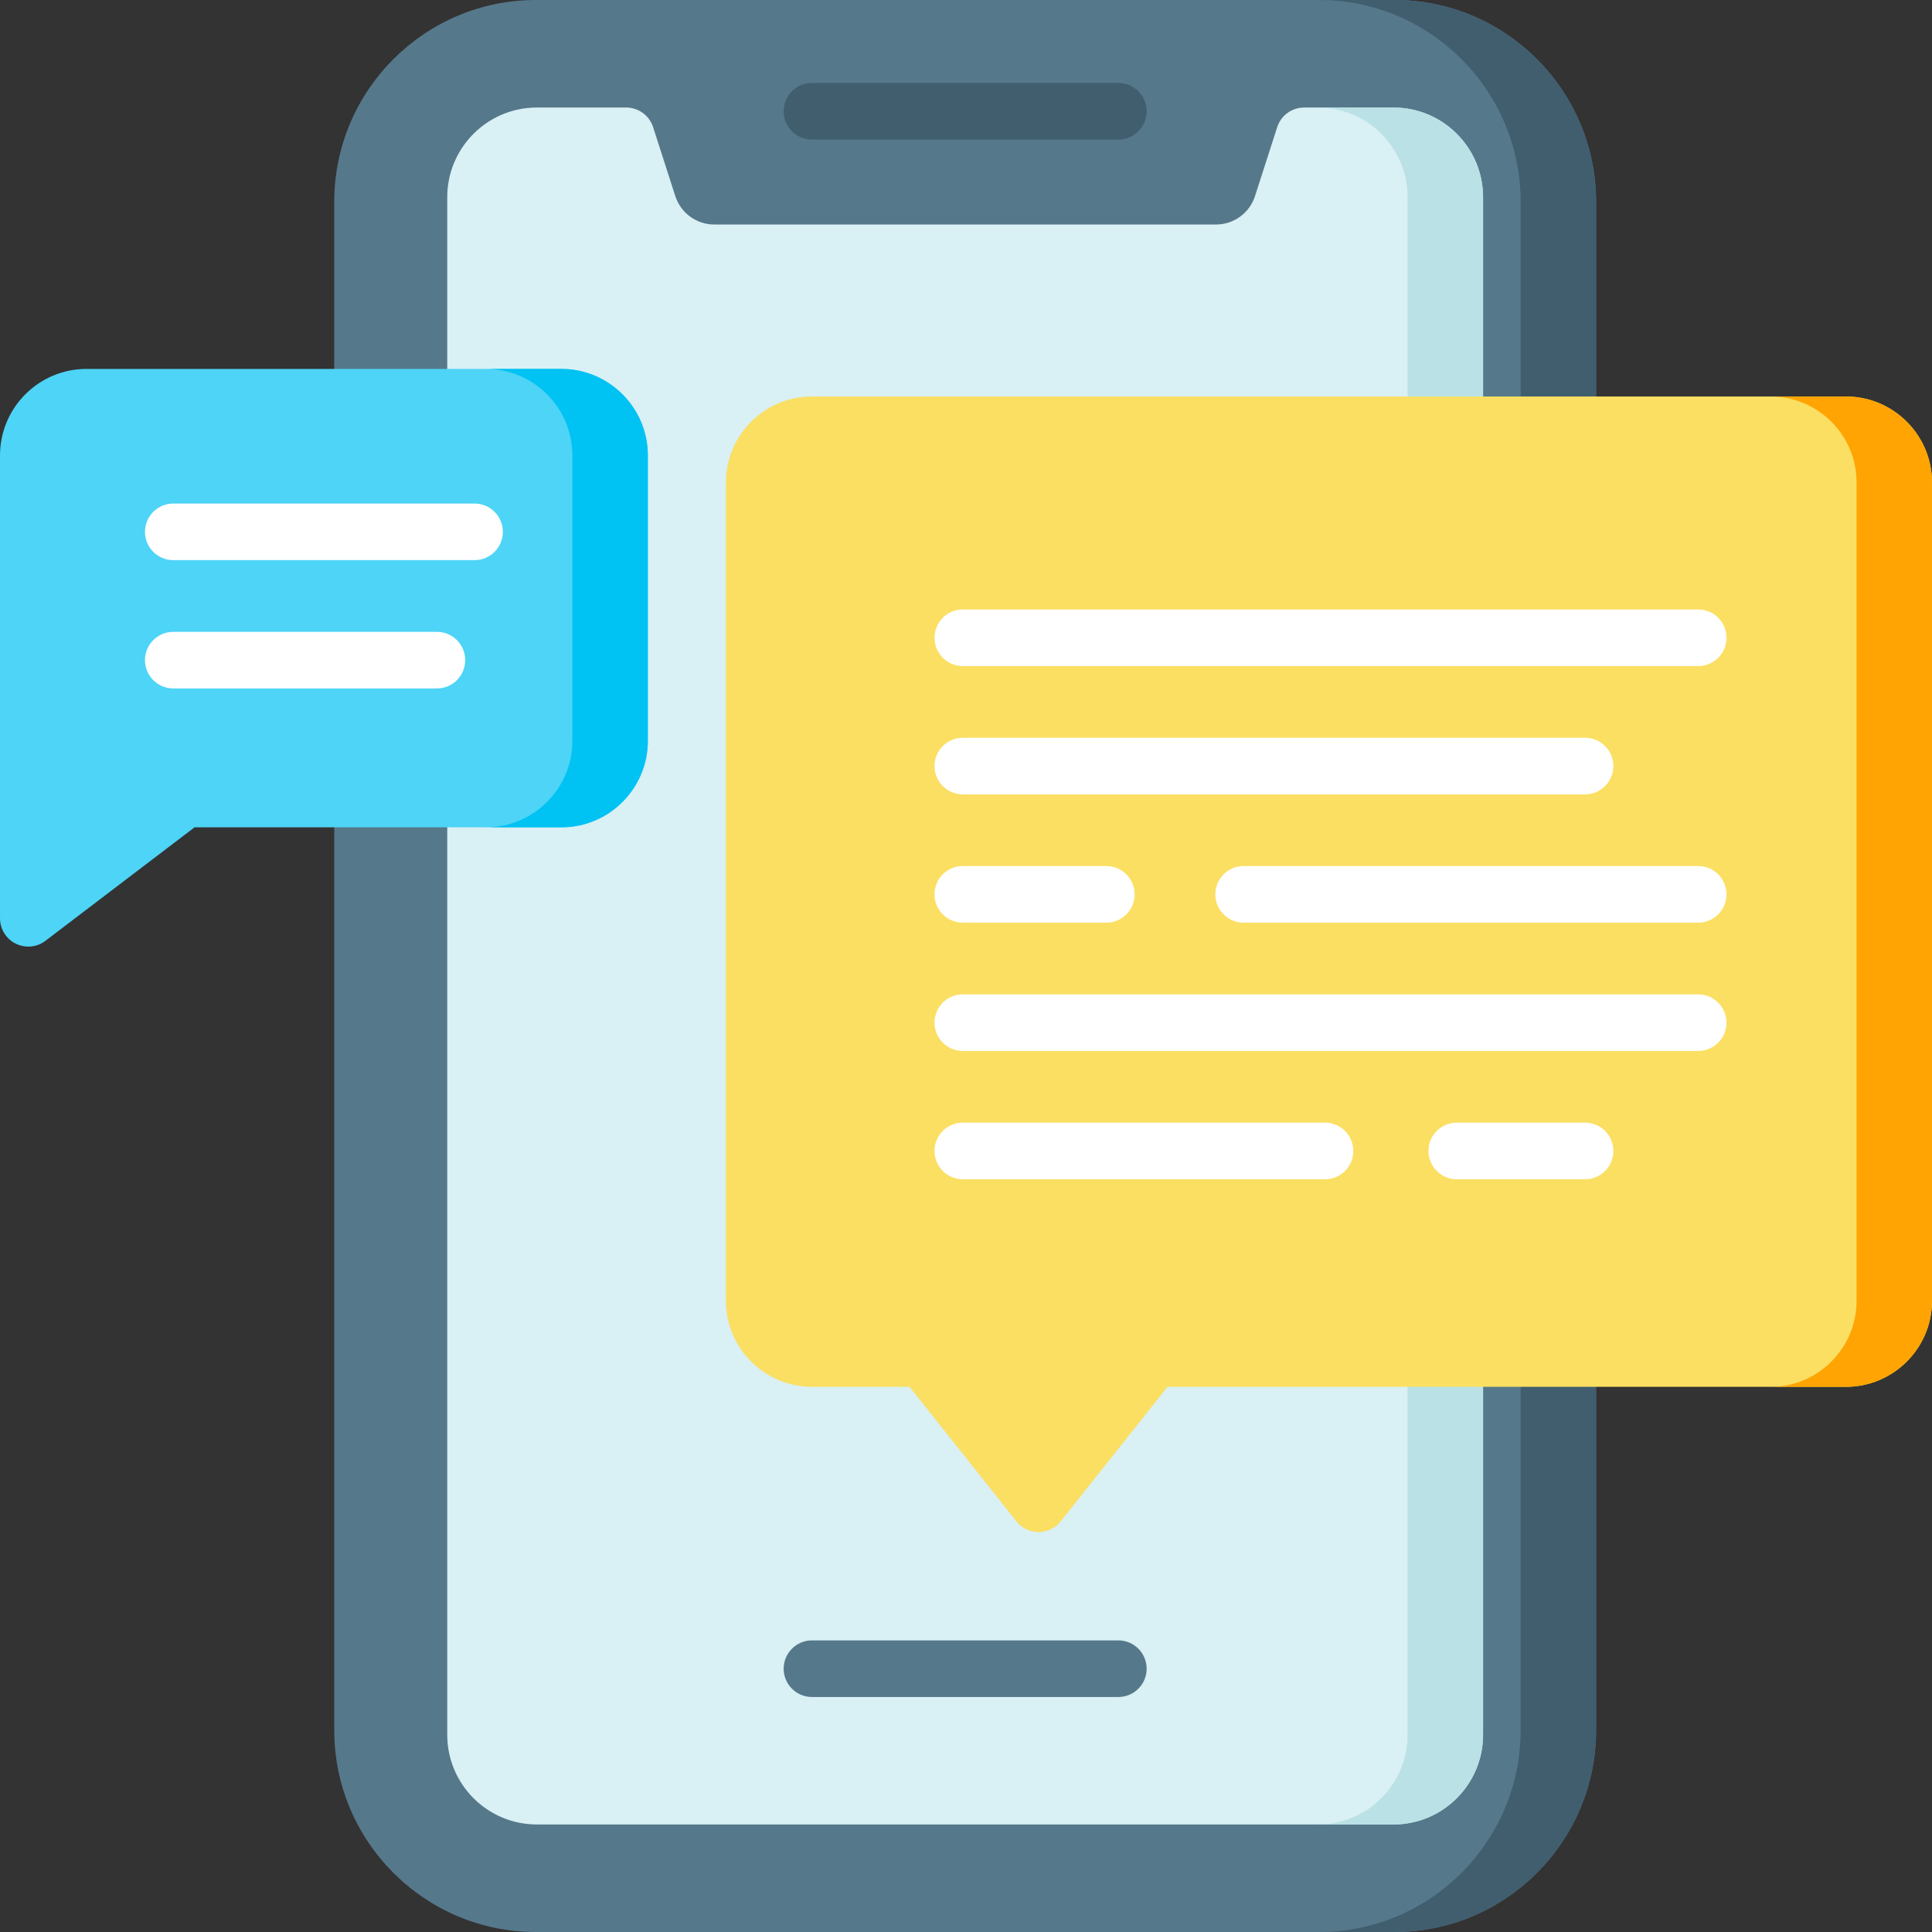 <svg id="Layer_1" enable-background="new 0 0 512 512" height="512" viewBox="0 0 512 512" width="512" xmlns="http://www.w3.org/2000/svg"><rect x="0" y="0" width="512" height="512" fill="#333333" stroke="none"/><g><g><g><g><path d="m422.978 53.5v405c0 29.5-23.961 53.5-53.41 53.5h-227.582c-29.449 0-53.41-24-53.41-53.5v-405c0-29.5 23.961-53.5 53.41-53.5h227.583c29.448 0 53.409 24 53.409 53.5z" fill="#56788b"/><path d="m422.978 53.5v405c0 29.5-23.961 53.5-53.41 53.5h-19.992c29.449 0 53.41-24 53.41-53.5v-405c0-29.5-23.961-53.5-53.41-53.5h19.992c29.449 0 53.41 24 53.41 53.5z" fill="#415e6f"/><path d="m393.029 52.26v407.48c0 13.1-10.636 23.76-23.721 23.76h-227.063c-13.085 0-23.721-10.66-23.721-23.76v-407.48c0-13.1 10.636-23.76 23.721-23.76h23.701c3.249 0 6.138 2.1 7.137 5.2l5.868 18.23c1.459 4.53 5.618 7.57 10.366 7.57h132.919c4.738 0 8.907-3.04 10.366-7.57l5.868-18.23c1-3.1 3.879-5.2 7.137-5.2h23.701c13.085 0 23.721 10.66 23.721 23.76z" fill="#d9f0f4"/><path d="m393.029 52.26v407.48c0 13.1-10.636 23.76-23.721 23.76h-19.992c13.085 0 23.721-10.66 23.721-23.76v-407.48c0-13.1-10.636-23.76-23.721-23.76h19.992c13.085 0 23.721 10.66 23.721 23.76z" fill="#bae1e5"/><path d="m296.376 21.985h-81.2c-4.141 0-7.497 3.358-7.497 7.5s3.357 7.5 7.497 7.5h81.2c4.141 0 7.497-3.358 7.497-7.5s-3.357-7.5-7.497-7.5z" fill="#415e6f"/><path d="m296.376 434.722h-81.2c-4.141 0-7.497 3.358-7.497 7.5s3.357 7.5 7.497 7.5h81.2c4.141 0 7.497-3.358 7.497-7.5s-3.357-7.5-7.497-7.5z" fill="#56788b"/><path d="m171.684 120.7v75.62c0 12.64-10.276 22.93-22.901 22.93h-97.223l-39.525 30.08c-1.33 1.02-2.929 1.53-4.538 1.53-1.14 0-2.279-.25-3.329-.78-2.549-1.26-4.168-3.87-4.168-6.72v-122.66c0-12.64 10.276-22.93 22.901-22.93h125.882c12.625 0 22.901 10.29 22.901 22.93z" fill="#4dd4f7"/><path d="m171.684 120.7v75.62c0 12.64-10.276 22.93-22.901 22.93h-19.992c12.625 0 22.901-10.29 22.901-22.93v-75.62c0-12.64-10.276-22.93-22.901-22.93h19.992c12.625 0 22.901 10.29 22.901 22.93z" fill="#00c2f3"/><g fill="#fff"><path d="m125.767 133.444h-79.851c-4.141 0-7.497 3.358-7.497 7.5s3.357 7.5 7.497 7.5h79.851c4.141 0 7.497-3.358 7.497-7.5s-3.356-7.5-7.497-7.5z"/><path d="m115.786 167.444h-69.87c-4.141 0-7.497 3.358-7.497 7.5s3.357 7.5 7.497 7.5h69.87c4.141 0 7.497-3.358 7.497-7.5s-3.356-7.5-7.497-7.5z"/></g></g></g></g><path d="m512 127.865v216.86c0 12.57-10.235 22.8-22.808 22.8h-179.783l-28.315 35.66c-1.419 1.79-3.588 2.83-5.867 2.83-2.289 0-4.448-1.04-5.867-2.83l-28.325-35.66h-25.865c-12.573 0-22.798-10.23-22.798-22.8v-216.86c0-12.57 10.225-22.79 22.798-22.79h274.022c12.573 0 22.808 10.22 22.808 22.79z" fill="#fbdf63"/><g fill="#fff"><path d="m255.152 176.515h194.887c4.14 0 7.496-3.358 7.496-7.5s-3.356-7.5-7.496-7.5h-194.887c-4.14 0-7.496 3.358-7.496 7.5s3.355 7.5 7.496 7.5z"/><path d="m255.152 210.515h164.904c4.14 0 7.496-3.358 7.496-7.5s-3.356-7.5-7.496-7.5h-164.904c-4.14 0-7.496 3.358-7.496 7.5s3.355 7.5 7.496 7.5z"/><path d="m420.056 297.515h-34.004c-4.14 0-7.496 3.358-7.496 7.5s3.356 7.5 7.496 7.5h34.004c4.14 0 7.496-3.358 7.496-7.5s-3.356-7.5-7.496-7.5z"/><path d="m351.141 297.515h-95.989c-4.14 0-7.496 3.358-7.496 7.5s3.356 7.5 7.496 7.5h95.989c4.14 0 7.496-3.358 7.496-7.5s-3.356-7.5-7.496-7.5z"/><path d="m450.039 229.515h-120.465c-4.14 0-7.496 3.358-7.496 7.5s3.356 7.5 7.496 7.5h120.464c4.14 0 7.496-3.358 7.496-7.5s-3.355-7.5-7.495-7.5z"/><path d="m255.152 244.515h38.036c4.14 0 7.496-3.358 7.496-7.5s-3.356-7.5-7.496-7.5h-38.036c-4.14 0-7.496 3.358-7.496 7.5s3.355 7.5 7.496 7.5z"/><path d="m450.039 263.515h-194.887c-4.14 0-7.496 3.358-7.496 7.5s3.356 7.5 7.496 7.5h194.887c4.14 0 7.496-3.358 7.496-7.5s-3.356-7.5-7.496-7.5z"/></g><path d="m512 127.865v216.86c0 12.57-10.235 22.8-22.808 22.8h-19.989c12.573 0 22.808-10.23 22.808-22.8v-216.86c0-12.57-10.235-22.79-22.808-22.79h19.989c12.573 0 22.808 10.22 22.808 22.79z" fill="#ffa402"/></g></svg>